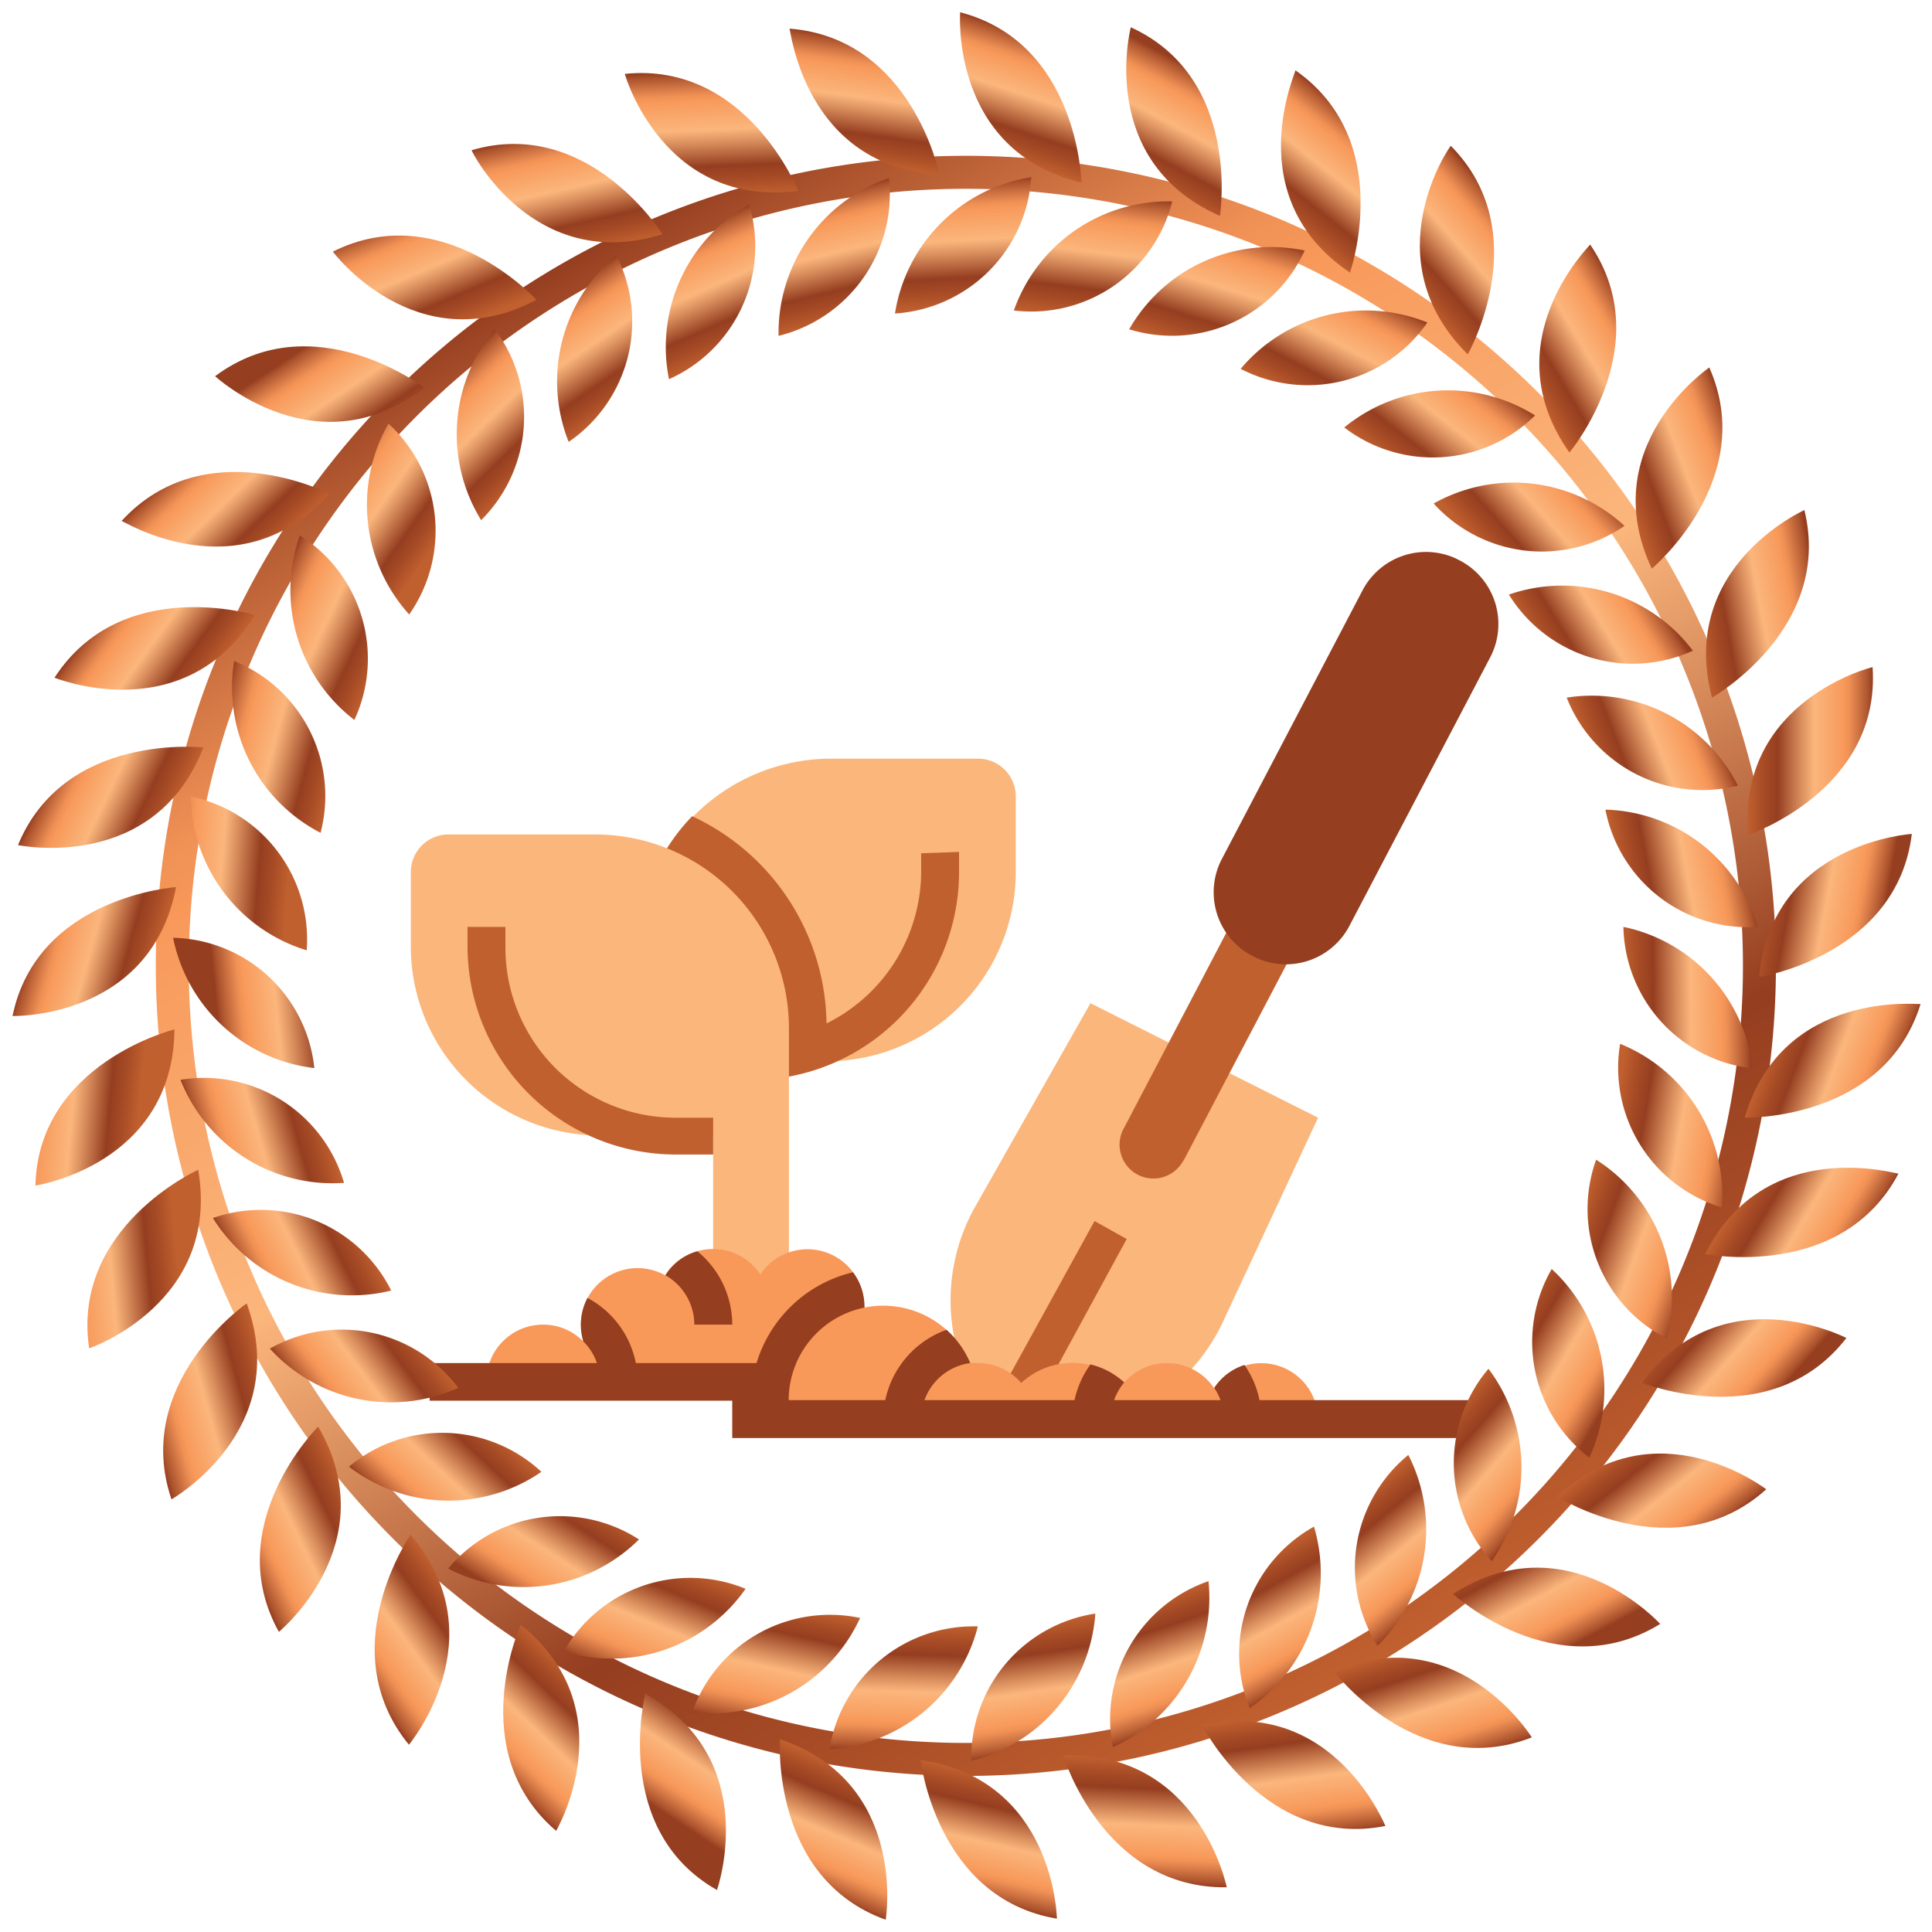 <svg id="Layer_1" data-name="Layer 1" xmlns="http://www.w3.org/2000/svg" xmlns:xlink="http://www.w3.org/1999/xlink" viewBox="0 0 70.87 70.87"><defs><style>.cls-1{fill:#fbb67c;}.cls-2{fill:#c1602f;}.cls-3{fill:#953e20;}.cls-4{fill:#f8995a;}.cls-5{fill:none;stroke-miterlimit:10;stroke-width:1.21px;stroke:url(#bronze);}.cls-6{fill:url(#bronze-2);}.cls-7{fill:url(#bronze-3);}.cls-8{fill:url(#bronze-4);}.cls-9{fill:url(#bronze-5);}.cls-10{fill:url(#bronze-6);}.cls-11{fill:url(#bronze-7);}.cls-12{fill:url(#bronze-8);}.cls-13{fill:url(#bronze-9);}.cls-14{fill:url(#bronze-10);}.cls-15{fill:url(#bronze-11);}.cls-16{fill:url(#bronze-12);}.cls-17{fill:url(#bronze-13);}.cls-18{fill:url(#bronze-14);}.cls-19{fill:url(#bronze-15);}.cls-20{fill:url(#bronze-16);}.cls-21{fill:url(#bronze-17);}.cls-22{fill:url(#bronze-18);}.cls-23{fill:url(#bronze-19);}.cls-24{fill:url(#bronze-20);}.cls-25{fill:url(#bronze-21);}.cls-26{fill:url(#bronze-22);}.cls-27{fill:url(#bronze-23);}.cls-28{fill:url(#bronze-24);}.cls-29{fill:url(#bronze-25);}.cls-30{fill:url(#bronze-26);}.cls-31{fill:url(#bronze-27);}.cls-32{fill:url(#bronze-28);}.cls-33{fill:url(#bronze-29);}.cls-34{fill:url(#bronze-30);}.cls-35{fill:url(#bronze-31);}.cls-36{fill:url(#bronze-32);}.cls-37{fill:url(#bronze-33);}.cls-38{fill:url(#bronze-34);}.cls-39{fill:url(#bronze-35);}.cls-40{fill:url(#bronze-36);}.cls-41{fill:url(#bronze-37);}.cls-42{fill:url(#bronze-38);}.cls-43{fill:url(#bronze-39);}.cls-44{fill:url(#bronze-40);}.cls-45{fill:url(#bronze-41);}.cls-46{fill:url(#bronze-42);}.cls-47{fill:url(#bronze-43);}.cls-48{fill:url(#bronze-44);}.cls-49{fill:url(#bronze-45);}.cls-50{fill:url(#bronze-46);}.cls-51{fill:url(#bronze-47);}.cls-52{fill:url(#bronze-48);}.cls-53{fill:url(#bronze-49);}.cls-54{fill:url(#bronze-50);}.cls-55{fill:url(#bronze-51);}.cls-56{fill:url(#bronze-52);}.cls-57{fill:url(#bronze-53);}.cls-58{fill:url(#bronze-54);}.cls-59{fill:url(#bronze-55);}.cls-60{fill:url(#bronze-56);}.cls-61{fill:url(#bronze-57);}.cls-62{fill:url(#bronze-58);}.cls-63{fill:url(#bronze-59);}.cls-64{fill:url(#bronze-60);}.cls-65{fill:url(#bronze-61);}.cls-66{fill:url(#bronze-62);}.cls-67{fill:url(#bronze-63);}.cls-68{fill:url(#bronze-64);}.cls-69{fill:url(#bronze-65);}.cls-70{fill:url(#bronze-66);}.cls-71{fill:url(#bronze-67);}.cls-72{fill:url(#bronze-68);}.cls-73{fill:url(#bronze-69);}.cls-74{fill:url(#bronze-70);}.cls-75{fill:url(#bronze-71);}</style><linearGradient id="bronze" x1="50.29" y1="61.17" x2="20.57" y2="9.7" gradientUnits="userSpaceOnUse"><stop offset="0" stop-color="#c1602f"/><stop offset="0.14" stop-color="#a54a25"/><stop offset="0.24" stop-color="#953e20"/><stop offset="0.43" stop-color="#da8f5e"/><stop offset="0.53" stop-color="#fbb67c"/><stop offset="0.74" stop-color="#f89d5f"/><stop offset="0.77" stop-color="#f8995a"/><stop offset="0.81" stop-color="#ef9055"/><stop offset="0.87" stop-color="#d57946"/><stop offset="0.96" stop-color="#ad542e"/><stop offset="1" stop-color="#953e20"/></linearGradient><linearGradient id="bronze-2" x1="51.29" y1="56.66" x2="55.89" y2="56.66" gradientTransform="matrix(0.98, -0.18, 0.18, 0.98, 1.64, -24.03)" xlink:href="#bronze"/><linearGradient id="bronze-3" x1="39.24" y1="25.79" x2="43.92" y2="25.79" gradientTransform="translate(12.52 18.19) rotate(-21.19)" xlink:href="#bronze"/><linearGradient id="bronze-4" x1="44.78" y1="36.03" x2="49.38" y2="36.03" gradientTransform="translate(4.9 -0.01) rotate(-20.57)" xlink:href="#bronze"/><linearGradient id="bronze-5" x1="36.53" y1="5.18" x2="41.21" y2="5.18" gradientTransform="matrix(0.85, -0.52, 0.52, 0.85, 22.87, 38.72)" xlink:href="#bronze"/><linearGradient id="bronze-6" x1="42.16" y1="14.69" x2="46.76" y2="14.69" gradientTransform="translate(12.24 22.98) rotate(-30.86)" xlink:href="#bronze"/><linearGradient id="bronze-7" x1="37.54" y1="-16.92" x2="42.22" y2="-16.92" gradientTransform="matrix(0.75, -0.67, 0.67, 0.75, 37.61, 58.06)" xlink:href="#bronze"/><linearGradient id="bronze-8" x1="43.49" y1="-7.79" x2="48.09" y2="-7.79" gradientTransform="matrix(0.75, -0.66, 0.66, 0.75, 24.17, 45.12)" xlink:href="#bronze"/><linearGradient id="bronze-9" x1="43.59" y1="-38.05" x2="48.27" y2="-38.05" gradientTransform="translate(54.54 75.07) rotate(-52.05)" xlink:href="#bronze"/><linearGradient id="bronze-10" x1="48.28" y1="-28.55" x2="52.88" y2="-28.55" gradientTransform="translate(39.31 63.66) rotate(-51.43)" xlink:href="#bronze"/><linearGradient id="bronze-11" x1="51.59" y1="-57.73" x2="56.27" y2="-57.73" gradientTransform="translate(75.02 87.25) rotate(-62.34)" xlink:href="#bronze"/><linearGradient id="bronze-12" x1="56.49" y1="-48.67" x2="61.09" y2="-48.67" gradientTransform="matrix(0.47, -0.88, 0.88, 0.47, 58.11, 79.29)" xlink:href="#bronze"/><linearGradient id="bronze-13" x1="63.47" y1="-75.85" x2="68.15" y2="-75.85" gradientTransform="translate(97.38 96.1) rotate(-72.62)" xlink:href="#bronze"/><linearGradient id="bronze-14" x1="67.83" y1="-66.36" x2="72.43" y2="-66.36" gradientTransform="translate(78.89 90.78) rotate(-72)" xlink:href="#bronze"/><linearGradient id="bronze-15" x1="79.58" y1="-90.7" x2="84.27" y2="-90.7" gradientTransform="translate(119.94 101.88) rotate(-82.91)" xlink:href="#bronze"/><linearGradient id="bronze-16" x1="83.54" y1="-81.22" x2="88.14" y2="-81.22" gradientTransform="translate(100.67 99.69) rotate(-82.29)" xlink:href="#bronze"/><linearGradient id="bronze-17" x1="96.97" y1="-102.86" x2="101.65" y2="-102.86" gradientTransform="translate(143.55 102.4) rotate(-93.19)" xlink:href="#bronze"/><linearGradient id="bronze-18" x1="100.46" y1="-94.32" x2="105.06" y2="-94.32" gradientTransform="translate(124.94 103.33) rotate(-92.57)" xlink:href="#bronze"/><linearGradient id="bronze-19" x1="115.76" y1="-112.73" x2="120.44" y2="-112.73" gradientTransform="translate(167.75 98) rotate(-103.48)" xlink:href="#bronze"/><linearGradient id="bronze-20" x1="120.67" y1="-103.72" x2="125.27" y2="-103.72" gradientTransform="translate(149.26 103.87) rotate(-102.86)" xlink:href="#bronze"/><linearGradient id="bronze-21" x1="136.86" y1="-117.67" x2="141.54" y2="-117.67" gradientTransform="translate(189.79 90.68) rotate(-113.77)" xlink:href="#bronze"/><linearGradient id="bronze-22" x1="141.51" y1="-109.37" x2="146.11" y2="-109.37" gradientTransform="matrix(-0.39, -0.92, 0.92, -0.39, 173.03, 99.38)" xlink:href="#bronze"/><linearGradient id="bronze-23" x1="158.69" y1="-120.16" x2="163.37" y2="-120.16" gradientTransform="translate(211.46 78.94) rotate(-124.05)" xlink:href="#bronze"/><linearGradient id="bronze-24" x1="162.53" y1="-111.75" x2="167.13" y2="-111.75" gradientTransform="matrix(-0.55, -0.83, 0.83, -0.55, 195.8, 90.02)" xlink:href="#bronze"/><linearGradient id="bronze-25" x1="179.63" y1="-117.83" x2="184.32" y2="-117.83" gradientTransform="translate(229.36 63.42) rotate(-134.34)" xlink:href="#bronze"/><linearGradient id="bronze-26" x1="183.69" y1="-109.52" x2="188.3" y2="-109.52" gradientTransform="translate(215.98 77.34) rotate(-133.72)" xlink:href="#bronze"/><linearGradient id="bronze-27" x1="201.39" y1="-111.5" x2="206.07" y2="-111.5" gradientTransform="matrix(-0.82, -0.58, 0.58, -0.82, 245.29, 46.1)" xlink:href="#bronze"/><linearGradient id="bronze-28" x1="205.16" y1="-103.82" x2="209.76" y2="-103.82" gradientTransform="translate(234.55 61.66) rotate(-144)" xlink:href="#bronze"/><linearGradient id="bronze-29" x1="220.46" y1="-101.76" x2="225.14" y2="-101.76" gradientTransform="translate(256.95 25.36) rotate(-154.91)" xlink:href="#bronze"/><linearGradient id="bronze-30" x1="224.09" y1="-94.57" x2="228.69" y2="-94.57" gradientTransform="translate(249.08 42.23) rotate(-154.29)" xlink:href="#bronze"/><linearGradient id="bronze-31" x1="237.58" y1="-89.17" x2="242.26" y2="-89.17" gradientTransform="translate(264.92 2.52) rotate(-165.19)" xlink:href="#bronze"/><linearGradient id="bronze-32" x1="241.22" y1="-81.38" x2="245.82" y2="-81.38" gradientTransform="translate(259.85 21.23) rotate(-164.57)" xlink:href="#bronze"/><linearGradient id="bronze-33" x1="251.83" y1="-72.79" x2="256.52" y2="-72.79" gradientTransform="matrix(-1, -0.08, 0.08, -1, 268.26, -20.49)" xlink:href="#bronze"/><linearGradient id="bronze-34" x1="256.17" y1="-65.74" x2="260.77" y2="-65.74" gradientTransform="matrix(-1, -0.09, 0.09, -1, 267.18, -1.69)" xlink:href="#bronze"/><linearGradient id="bronze-35" x1="264.5" y1="-54.68" x2="269.18" y2="-54.68" gradientTransform="matrix(-0.99, 0.1, -0.1, -0.99, 268.93, -44.4)" xlink:href="#bronze"/><linearGradient id="bronze-36" x1="268.72" y1="-48.39" x2="273.32" y2="-48.39" gradientTransform="matrix(-1, 0.09, -0.09, -1, 270.88, -26.29)" xlink:href="#bronze"/><linearGradient id="bronze-37" x1="271.95" y1="-34.49" x2="276.63" y2="-34.49" gradientTransform="translate(263.65 -67.49) rotate(163.95)" xlink:href="#bronze"/><linearGradient id="bronze-38" x1="277.16" y1="-28.58" x2="281.76" y2="-28.58" gradientTransform="translate(269.47 -50.5) rotate(164.57)" xlink:href="#bronze"/><linearGradient id="bronze-39" x1="276.98" y1="-13.73" x2="281.66" y2="-13.73" gradientTransform="translate(255.32 -90.2) rotate(153.67)" xlink:href="#bronze"/><linearGradient id="bronze-40" x1="281.46" y1="-7.21" x2="286.06" y2="-7.21" gradientTransform="translate(263.5 -73.52) rotate(154.29)" xlink:href="#bronze"/><linearGradient id="bronze-41" x1="277.58" y1="7.74" x2="282.26" y2="7.74" gradientTransform="translate(242.63 -110.57) rotate(143.38)" xlink:href="#bronze"/><linearGradient id="bronze-42" x1="282.54" y1="14.88" x2="287.14" y2="14.88" gradientTransform="translate(254.21 -95.27) rotate(144)" xlink:href="#bronze"/><linearGradient id="bronze-43" x1="274.69" y1="29.03" x2="279.37" y2="29.03" gradientTransform="translate(226.79 -128.56) rotate(133.1)" xlink:href="#bronze"/><linearGradient id="bronze-44" x1="279.69" y1="35.6" x2="284.29" y2="35.6" gradientTransform="translate(240.37 -115.84) rotate(133.72)" xlink:href="#bronze"/><linearGradient id="bronze-45" x1="267.13" y1="49.81" x2="271.82" y2="49.81" gradientTransform="matrix(-0.54, 0.84, -0.84, -0.54, 207.79, -142.5)" xlink:href="#bronze"/><linearGradient id="bronze-46" x1="272.72" y1="56.46" x2="277.32" y2="56.46" gradientTransform="matrix(-0.55, 0.83, -0.83, -0.55, 223.62, -132.7)" xlink:href="#bronze"/><linearGradient id="bronze-47" x1="256.97" y1="69.02" x2="261.65" y2="69.02" gradientTransform="translate(187.08 -153.66) rotate(112.52)" xlink:href="#bronze"/><linearGradient id="bronze-48" x1="262.94" y1="75.95" x2="267.54" y2="75.95" gradientTransform="matrix(-0.39, 0.92, -0.92, -0.39, 204.63, -146.94)" xlink:href="#bronze"/><linearGradient id="bronze-49" x1="242.64" y1="85.48" x2="247.32" y2="85.48" gradientTransform="translate(163.92 -160.23) rotate(102.23)" xlink:href="#bronze"/><linearGradient id="bronze-50" x1="249.39" y1="92.79" x2="253.99" y2="92.79" gradientTransform="translate(182.74 -157.26) rotate(102.86)" xlink:href="#bronze"/><linearGradient id="bronze-51" x1="226.53" y1="99.64" x2="231.21" y2="99.64" gradientTransform="translate(140.51 -163.44) rotate(91.95)" xlink:href="#bronze"/><linearGradient id="bronze-52" x1="233.18" y1="106.21" x2="237.78" y2="106.21" gradientTransform="translate(158.65 -163.68) rotate(92.57)" xlink:href="#bronze"/><linearGradient id="bronze-53" x1="207.89" y1="110.6" x2="212.57" y2="110.6" gradientTransform="translate(116.85 -162.14) rotate(81.66)" xlink:href="#bronze"/><linearGradient id="bronze-54" x1="215.06" y1="117.85" x2="219.67" y2="117.85" gradientTransform="translate(135.06 -166.07) rotate(82.29)" xlink:href="#bronze"/><linearGradient id="bronze-55" x1="187.47" y1="116.78" x2="192.15" y2="116.78" gradientTransform="translate(92.64 -156.15) rotate(71.38)" xlink:href="#bronze"/><linearGradient id="bronze-56" x1="194.12" y1="124.6" x2="198.72" y2="124.6" gradientTransform="translate(110.37 -162.81) rotate(72)" xlink:href="#bronze"/><linearGradient id="bronze-57" x1="166.21" y1="121.05" x2="170.89" y2="121.05" gradientTransform="translate(71.51 -146.72) rotate(61.09)" xlink:href="#bronze"/><linearGradient id="bronze-58" x1="172.54" y1="129.01" x2="177.14" y2="129.01" gradientTransform="matrix(0.47, 0.88, -0.88, 0.47, 87.85, -156.09)" xlink:href="#bronze"/><linearGradient id="bronze-59" x1="145.11" y1="120.93" x2="149.79" y2="120.93" gradientTransform="translate(51.64 -133.8) rotate(50.81)" xlink:href="#bronze"/><linearGradient id="bronze-60" x1="151.23" y1="129.3" x2="155.83" y2="129.3" gradientTransform="translate(66.31 -145.89) rotate(51.43)" xlink:href="#bronze"/><linearGradient id="bronze-61" x1="123.03" y1="116.9" x2="127.72" y2="116.9" gradientTransform="matrix(0.76, 0.65, -0.65, 0.76, 35.3, -116.58)" xlink:href="#bronze"/><linearGradient id="bronze-62" x1="129.71" y1="125.44" x2="134.31" y2="125.44" gradientTransform="matrix(0.75, 0.66, -0.66, 0.75, 47.09, -131.42)" xlink:href="#bronze"/><linearGradient id="bronze-63" x1="103.08" y1="108.12" x2="107.76" y2="108.12" gradientTransform="matrix(0.86, 0.5, -0.5, 0.86, 20.97, -96.49)" xlink:href="#bronze"/><linearGradient id="bronze-64" x1="110.44" y1="117.53" x2="115.04" y2="117.53" gradientTransform="translate(29.6 -114.14) rotate(30.86)" xlink:href="#bronze"/><linearGradient id="bronze-65" x1="84.9" y1="97.35" x2="89.58" y2="97.35" gradientTransform="matrix(0.94, 0.34, -0.34, 0.94, 11.05, -75.45)" xlink:href="#bronze"/><linearGradient id="bronze-66" x1="91.86" y1="106.18" x2="96.47" y2="106.18" gradientTransform="translate(16.37 -93.55) rotate(20.57)" xlink:href="#bronze"/><linearGradient id="bronze-67" x1="69.17" y1="82.8" x2="73.86" y2="82.8" gradientTransform="matrix(0.99, 0.17, -0.17, 0.99, 4.7, -52.34)" xlink:href="#bronze"/><linearGradient id="bronze-68" x1="75.71" y1="91.82" x2="80.31" y2="91.82" gradientTransform="matrix(0.98, 0.18, -0.18, 0.98, 6.96, -71.07)" xlink:href="#bronze"/><linearGradient id="bronze-69" x1="56.4" y1="65.9" x2="61.08" y2="65.9" gradientTransform="matrix(1, -0.01, 0.01, 1, 2.47, -28.68)" xlink:href="#bronze"/><linearGradient id="bronze-70" x1="61.71" y1="75.12" x2="66.31" y2="75.12" gradientTransform="translate(2.39 -47.57)" xlink:href="#bronze"/><linearGradient id="bronze-71" x1="46.09" y1="47.01" x2="50.78" y2="47.01" gradientTransform="translate(5.23 -5.16) rotate(-10.91)" xlink:href="#bronze"/></defs><title>badges entwuerfe</title><g id="Flat"><path class="cls-1" d="M37.26,29.17V32a6.94,6.94,0,0,1-6.94,6.93H23.39v-4a7.1,7.1,0,0,1,7.11-7.1h5.37a1.38,1.38,0,0,1,1.39,1.38Z"/><path class="cls-2" d="M35.18,31.25V32a7.63,7.63,0,0,1-7.63,7.62H20.62V38.19h6.93A6.24,6.24,0,0,0,33.79,32v-.7Z"/><path class="cls-2" d="M30.32,37.67v1.21H23.39v-4a7.09,7.09,0,0,1,2-4.94A8.51,8.51,0,0,1,30.32,37.67Z"/><path class="cls-2" d="M30.32,37.67v1.38a7.29,7.29,0,0,1-2.77.52H20.62V38.19h6.93a6.2,6.2,0,0,0,2.77-.65Z"/><path class="cls-1" d="M28.94,37.67V47.2H26.16V41.65H22a6.93,6.93,0,0,1-6.93-6.93V32a1.38,1.38,0,0,1,1.38-1.39h5.38a7.11,7.11,0,0,1,7.11,7.11Z"/><path class="cls-2" d="M26.16,42.35H24.78a7.64,7.64,0,0,1-7.63-7.63V34h1.39v.69A6.24,6.24,0,0,0,24.78,41h1.38Z"/><path class="cls-1" d="M48.35,41l-3.49,7.49a6.93,6.93,0,0,1-4,3.61H35.6a.36.36,0,0,1,0-.1L35,49.05a7,7,0,0,1,.78-4.8L40,36.8Z"/><path class="cls-2" d="M41.33,45.45l-3.6,6.61H36.15l4-7.27Z"/><path class="cls-2" d="M48.35,27.79,41.24,41.36a1.24,1.24,0,0,0,2.14,1.26l.07-.11,7-13.34Z"/><path class="cls-3" d="M46.11,35.15h0A2.63,2.63,0,0,0,49.48,34l5.18-9.88a2.63,2.63,0,0,0-1.11-3.56l-.18-.09h0A2.63,2.63,0,0,0,50,21.62l-5.18,9.89a2.63,2.63,0,0,0,1.11,3.55Z"/><path class="cls-4" d="M31.71,47.9v2.77H17.84a2.08,2.08,0,0,1,2.08-2.08,2.06,2.06,0,0,1,1.48.62,2.08,2.08,0,0,1,3-2.43,2.08,2.08,0,0,1,2.87-.64,2,2,0,0,1,.62.61,2.08,2.08,0,0,1,3.81,1.15Z"/><path class="cls-3" d="M23.39,50.67H22a2,2,0,0,0-.6-1.46,2.12,2.12,0,0,1,.15-1.6A3.47,3.47,0,0,1,23.39,50.67Z"/><path class="cls-3" d="M26.86,48.59H25.47a2.09,2.09,0,0,0-1.06-1.81,2,2,0,0,1,1.17-.88A3.47,3.47,0,0,1,26.86,48.59Z"/><path class="cls-3" d="M15.76,50h16v1.38H15.76Z"/><path class="cls-3" d="M31.71,47.9V48A3.49,3.49,0,0,0,29,50.67H27.6a4.87,4.87,0,0,1,3.69-4A2.1,2.1,0,0,1,31.71,47.9Z"/><path class="cls-4" d="M48.35,52.06H29a3.26,3.26,0,0,1-.07-.7A3.47,3.47,0,0,1,35.59,50a1.32,1.32,0,0,1,.28,0,2.08,2.08,0,0,1,1.59.73,2.77,2.77,0,0,1,3.76,0,2.09,2.09,0,0,1,2.93-.24,2.05,2.05,0,0,1,.39.44,2.08,2.08,0,0,1,3.81,1.15Z"/><path class="cls-3" d="M40,50.05a2.82,2.82,0,0,1,1.24.66,2.08,2.08,0,0,0-.49,1.35H39.34A3.46,3.46,0,0,1,40,50.05Z"/><path class="cls-3" d="M46.27,52.06H44.89a2,2,0,0,0-.35-1.15,2.08,2.08,0,0,1,1.11-.84A3.45,3.45,0,0,1,46.27,52.06Z"/><path class="cls-3" d="M35.59,50a2.08,2.08,0,0,0-1.8,2.06H32.4a3.5,3.5,0,0,1,2.32-3.28A3.41,3.41,0,0,1,35.59,50Z"/><path class="cls-3" d="M26.86,51.36h27v1.39h-27Z"/></g><path class="cls-5" d="M64.54,35.43A29.11,29.11,0,1,1,35.43,6.32,29.11,29.11,0,0,1,64.54,35.43Z"/><path class="cls-6" d="M62.8,25.59s4.45-2.52,3.39-6.88C66.19,18.71,61.53,20.79,62.8,25.59Z"/><path class="cls-7" d="M63.75,28.82a6,6,0,0,0-6.28-3.23A5.35,5.35,0,0,0,63.75,28.82Z"/><path class="cls-8" d="M60.59,20.86s3.93-3.27,2.11-7.38C62.7,13.48,58.48,16.36,60.59,20.86Z"/><path class="cls-9" d="M62.1,23.87a6,6,0,0,0-6.75-2.06A5.34,5.34,0,0,0,62.1,23.87Z"/><path class="cls-10" d="M57.57,16.6s3.29-3.92.76-7.63C58.33,9,54.7,12.55,57.57,16.6Z"/><path class="cls-11" d="M59.59,19.29a6,6,0,0,0-7-.82A5.35,5.35,0,0,0,59.59,19.29Z"/><path class="cls-12" d="M53.84,13s2.54-4.45-.62-7.65C53.22,5.3,50.29,9.48,53.84,13Z"/><path class="cls-13" d="M56.31,15.24a6,6,0,0,0-7,.44A5.34,5.34,0,0,0,56.31,15.24Z"/><path class="cls-14" d="M49.52,10s1.7-4.83-2-7.42C47.55,2.61,45.41,7.24,49.52,10Z"/><path class="cls-15" d="M52.36,11.83a6,6,0,0,0-6.85,1.7A5.34,5.34,0,0,0,52.36,11.83Z"/><path class="cls-16" d="M44.75,7.92S45.56,2.86,41.48,1C41.48,1,40.2,5.92,44.75,7.92Z"/><path class="cls-17" d="M47.86,9.19a6,6,0,0,0-6.44,2.89A5.35,5.35,0,0,0,47.86,9.19Z"/><path class="cls-18" d="M39.67,6.7s-.1-5.12-4.45-6.25C35.22.45,34.84,5.54,39.67,6.7Z"/><path class="cls-19" d="M43,7.39a6,6,0,0,0-5.81,4A5.33,5.33,0,0,0,43,7.39Z"/><path class="cls-20" d="M34.46,6.4s-1-5-5.5-5.35C29,1.05,29.5,6.12,34.46,6.4Z"/><path class="cls-21" d="M37.83,6.5a6,6,0,0,0-5,5A5.35,5.35,0,0,0,37.83,6.5Z"/><path class="cls-22" d="M29.28,7s-1.89-4.75-6.36-4.29C22.92,2.75,24.35,7.65,29.28,7Z"/><path class="cls-23" d="M32.61,6.53a6,6,0,0,0-4.05,5.79A5.36,5.36,0,0,0,32.61,6.53Z"/><path class="cls-24" d="M24.3,8.59s-2.71-4.34-7-3.08C17.27,5.51,19.56,10.08,24.3,8.59Z"/><path class="cls-25" d="M27.48,7.5a6,6,0,0,0-2.94,6.41A5.34,5.34,0,0,0,27.48,7.5Z"/><path class="cls-26" d="M19.68,11s-3.45-3.78-7.47-1.77C12.21,9.24,15.28,13.32,19.68,11Z"/><path class="cls-27" d="M22.61,9.37a6,6,0,0,0-1.75,6.84A5.35,5.35,0,0,0,22.61,9.37Z"/><path class="cls-28" d="M15.56,14.22s-4.07-3.11-7.67-.42C7.89,13.8,11.64,17.27,15.56,14.22Z"/><path class="cls-29" d="M18.15,12.08a6,6,0,0,0-.5,7A5.34,5.34,0,0,0,18.15,12.08Z"/><path class="cls-30" d="M12.08,18.11s-4.56-2.34-7.62,1C4.46,19.07,8.77,21.81,12.08,18.11Z"/><path class="cls-31" d="M14.25,15.54a6,6,0,0,0,.76,7A5.34,5.34,0,0,0,14.25,15.54Z"/><path class="cls-32" d="M9.35,22.56S4.45,21.07,2,24.86C2,24.86,6.75,26.79,9.35,22.56Z"/><path class="cls-33" d="M11,19.64a6,6,0,0,0,2,6.77A5.35,5.35,0,0,0,11,19.64Z"/><path class="cls-34" d="M7.46,27.42S2.37,26.84.66,31C.66,31,5.66,32.05,7.46,27.42Z"/><path class="cls-35" d="M8.59,24.25a6,6,0,0,0,3.17,6.3A5.34,5.34,0,0,0,8.59,24.25Z"/><path class="cls-36" d="M6.46,32.54s-5.1.34-6,4.73C.42,37.27,5.52,37.42,6.46,32.54Z"/><path class="cls-37" d="M7,29.22a6,6,0,0,0,4.25,5.64A5.35,5.35,0,0,0,7,29.22Z"/><path class="cls-38" d="M6.4,37.76s-5,1.24-5.1,5.73C1.3,43.49,6.35,42.73,6.4,37.76Z"/><path class="cls-39" d="M6.35,34.4a6,6,0,0,0,5.18,4.78A5.33,5.33,0,0,0,6.35,34.4Z"/><path class="cls-40" d="M7.27,42.91s-4.66,2.1-4,6.55C3.28,49.46,8.11,47.8,7.27,42.91Z"/><path class="cls-41" d="M6.62,39.61a6,6,0,0,0,6,3.78A5.35,5.35,0,0,0,6.62,39.61Z"/><path class="cls-42" d="M9.05,47.81S4.84,50.72,6.29,55C6.29,55,10.74,52.48,9.05,47.81Z"/><path class="cls-43" d="M7.81,44.68a6,6,0,0,0,6.54,2.66A5.34,5.34,0,0,0,7.81,44.68Z"/><path class="cls-44" d="M11.67,52.33s-3.62,3.61-1.44,7.53C10.23,59.86,14.17,56.62,11.67,52.33Z"/><path class="cls-45" d="M9.9,49.47a6,6,0,0,0,6.91,1.44A5.34,5.34,0,0,0,9.9,49.47Z"/><path class="cls-46" d="M15.06,56.3S12.14,60.5,15,64C15,64,18.29,60.07,15.06,56.3Z"/><path class="cls-47" d="M12.8,53.8a6,6,0,0,0,7.06.19A5.34,5.34,0,0,0,12.8,53.8Z"/><path class="cls-48" d="M19.1,59.6S17,64.25,20.4,67.16C20.4,67.16,23,62.74,19.1,59.6Z"/><path class="cls-49" d="M16.44,57.54a6,6,0,0,0,7-1.07A5.34,5.34,0,0,0,16.44,57.54Z"/><path class="cls-50" d="M23.67,62.13s-1.26,5,2.63,7.2C26.3,69.33,28,64.53,23.67,62.13Z"/><path class="cls-51" d="M20.68,60.58a6,6,0,0,0,6.67-2.3A5.34,5.34,0,0,0,20.68,60.58Z"/><path class="cls-52" d="M28.61,63.8s-.35,5.1,3.88,6.62C32.49,70.42,33.32,65.38,28.61,63.8Z"/><path class="cls-53" d="M25.39,62.81a6,6,0,0,0,6.16-3.46A5.36,5.36,0,0,0,25.39,62.81Z"/><path class="cls-54" d="M33.77,64.56s.57,5.08,5,5.82C38.77,70.38,38.69,65.28,33.77,64.56Z"/><path class="cls-55" d="M30.43,64.16a6,6,0,0,0,5.44-4.5A5.35,5.35,0,0,0,30.43,64.16Z"/><path class="cls-56" d="M39,64.39s1.46,4.9,6,4.84C45,69.23,44,64.22,39,64.39Z"/><path class="cls-57" d="M35.63,64.59a6,6,0,0,0,4.55-5.4A5.35,5.35,0,0,0,35.63,64.59Z"/><path class="cls-58" d="M44.09,63.28s2.32,4.57,6.73,3.7C50.82,67,48.94,62.23,44.09,63.28Z"/><path class="cls-59" d="M40.82,64.09A6,6,0,0,0,44.33,58,5.36,5.36,0,0,0,40.82,64.09Z"/><path class="cls-60" d="M48.91,61.29s3.1,4.08,7.28,2.44C56.19,63.73,53.5,59.39,48.91,61.29Z"/><path class="cls-61" d="M45.84,62.66A6,6,0,0,0,48.2,56,5.34,5.34,0,0,0,45.84,62.66Z"/><path class="cls-62" d="M53.3,58.47s3.77,3.46,7.6,1.1C60.9,59.57,57.48,55.78,53.3,58.47Z"/><path class="cls-63" d="M50.53,60.37a6,6,0,0,0,1.13-7A5.35,5.35,0,0,0,50.53,60.37Z"/><path class="cls-64" d="M57.12,54.9s4.33,2.74,7.67-.27C64.79,54.63,60.74,51.51,57.12,54.9Z"/><path class="cls-65" d="M54.72,57.27a6,6,0,0,0-.12-7.06A5.35,5.35,0,0,0,54.72,57.27Z"/><path class="cls-66" d="M60.23,50.72s4.75,1.92,7.5-1.64C67.73,49.08,63.2,46.73,60.23,50.72Z"/><path class="cls-67" d="M58.3,53.47a6,6,0,0,0-1.38-6.92A5.35,5.35,0,0,0,58.3,53.47Z"/><path class="cls-68" d="M62.55,46s5,1,7.09-2.95C69.64,43.09,64.76,41.59,62.55,46Z"/><path class="cls-69" d="M61.14,49.1a6,6,0,0,0-2.59-6.56A5.34,5.34,0,0,0,61.14,49.1Z"/><path class="cls-70" d="M64,41s5.12.13,6.45-4.17C70.45,36.86,65.38,36.26,64,41Z"/><path class="cls-71" d="M63.16,44.29a6,6,0,0,0-3.73-6A5.35,5.35,0,0,0,63.16,44.29Z"/><path class="cls-72" d="M64.53,35.84s5.06-.79,5.6-5.25C70.13,30.59,65,30.9,64.53,35.84Z"/><path class="cls-73" d="M64.29,39.19A6,6,0,0,0,59.55,34,5.33,5.33,0,0,0,64.29,39.19Z"/><path class="cls-74" d="M64.12,30.63S69,29,68.69,24.47C68.69,24.47,63.73,25.68,64.12,30.63Z"/><path class="cls-75" d="M64.48,34a6,6,0,0,0-5.59-4.3A5.33,5.33,0,0,0,64.48,34Z"/></svg>